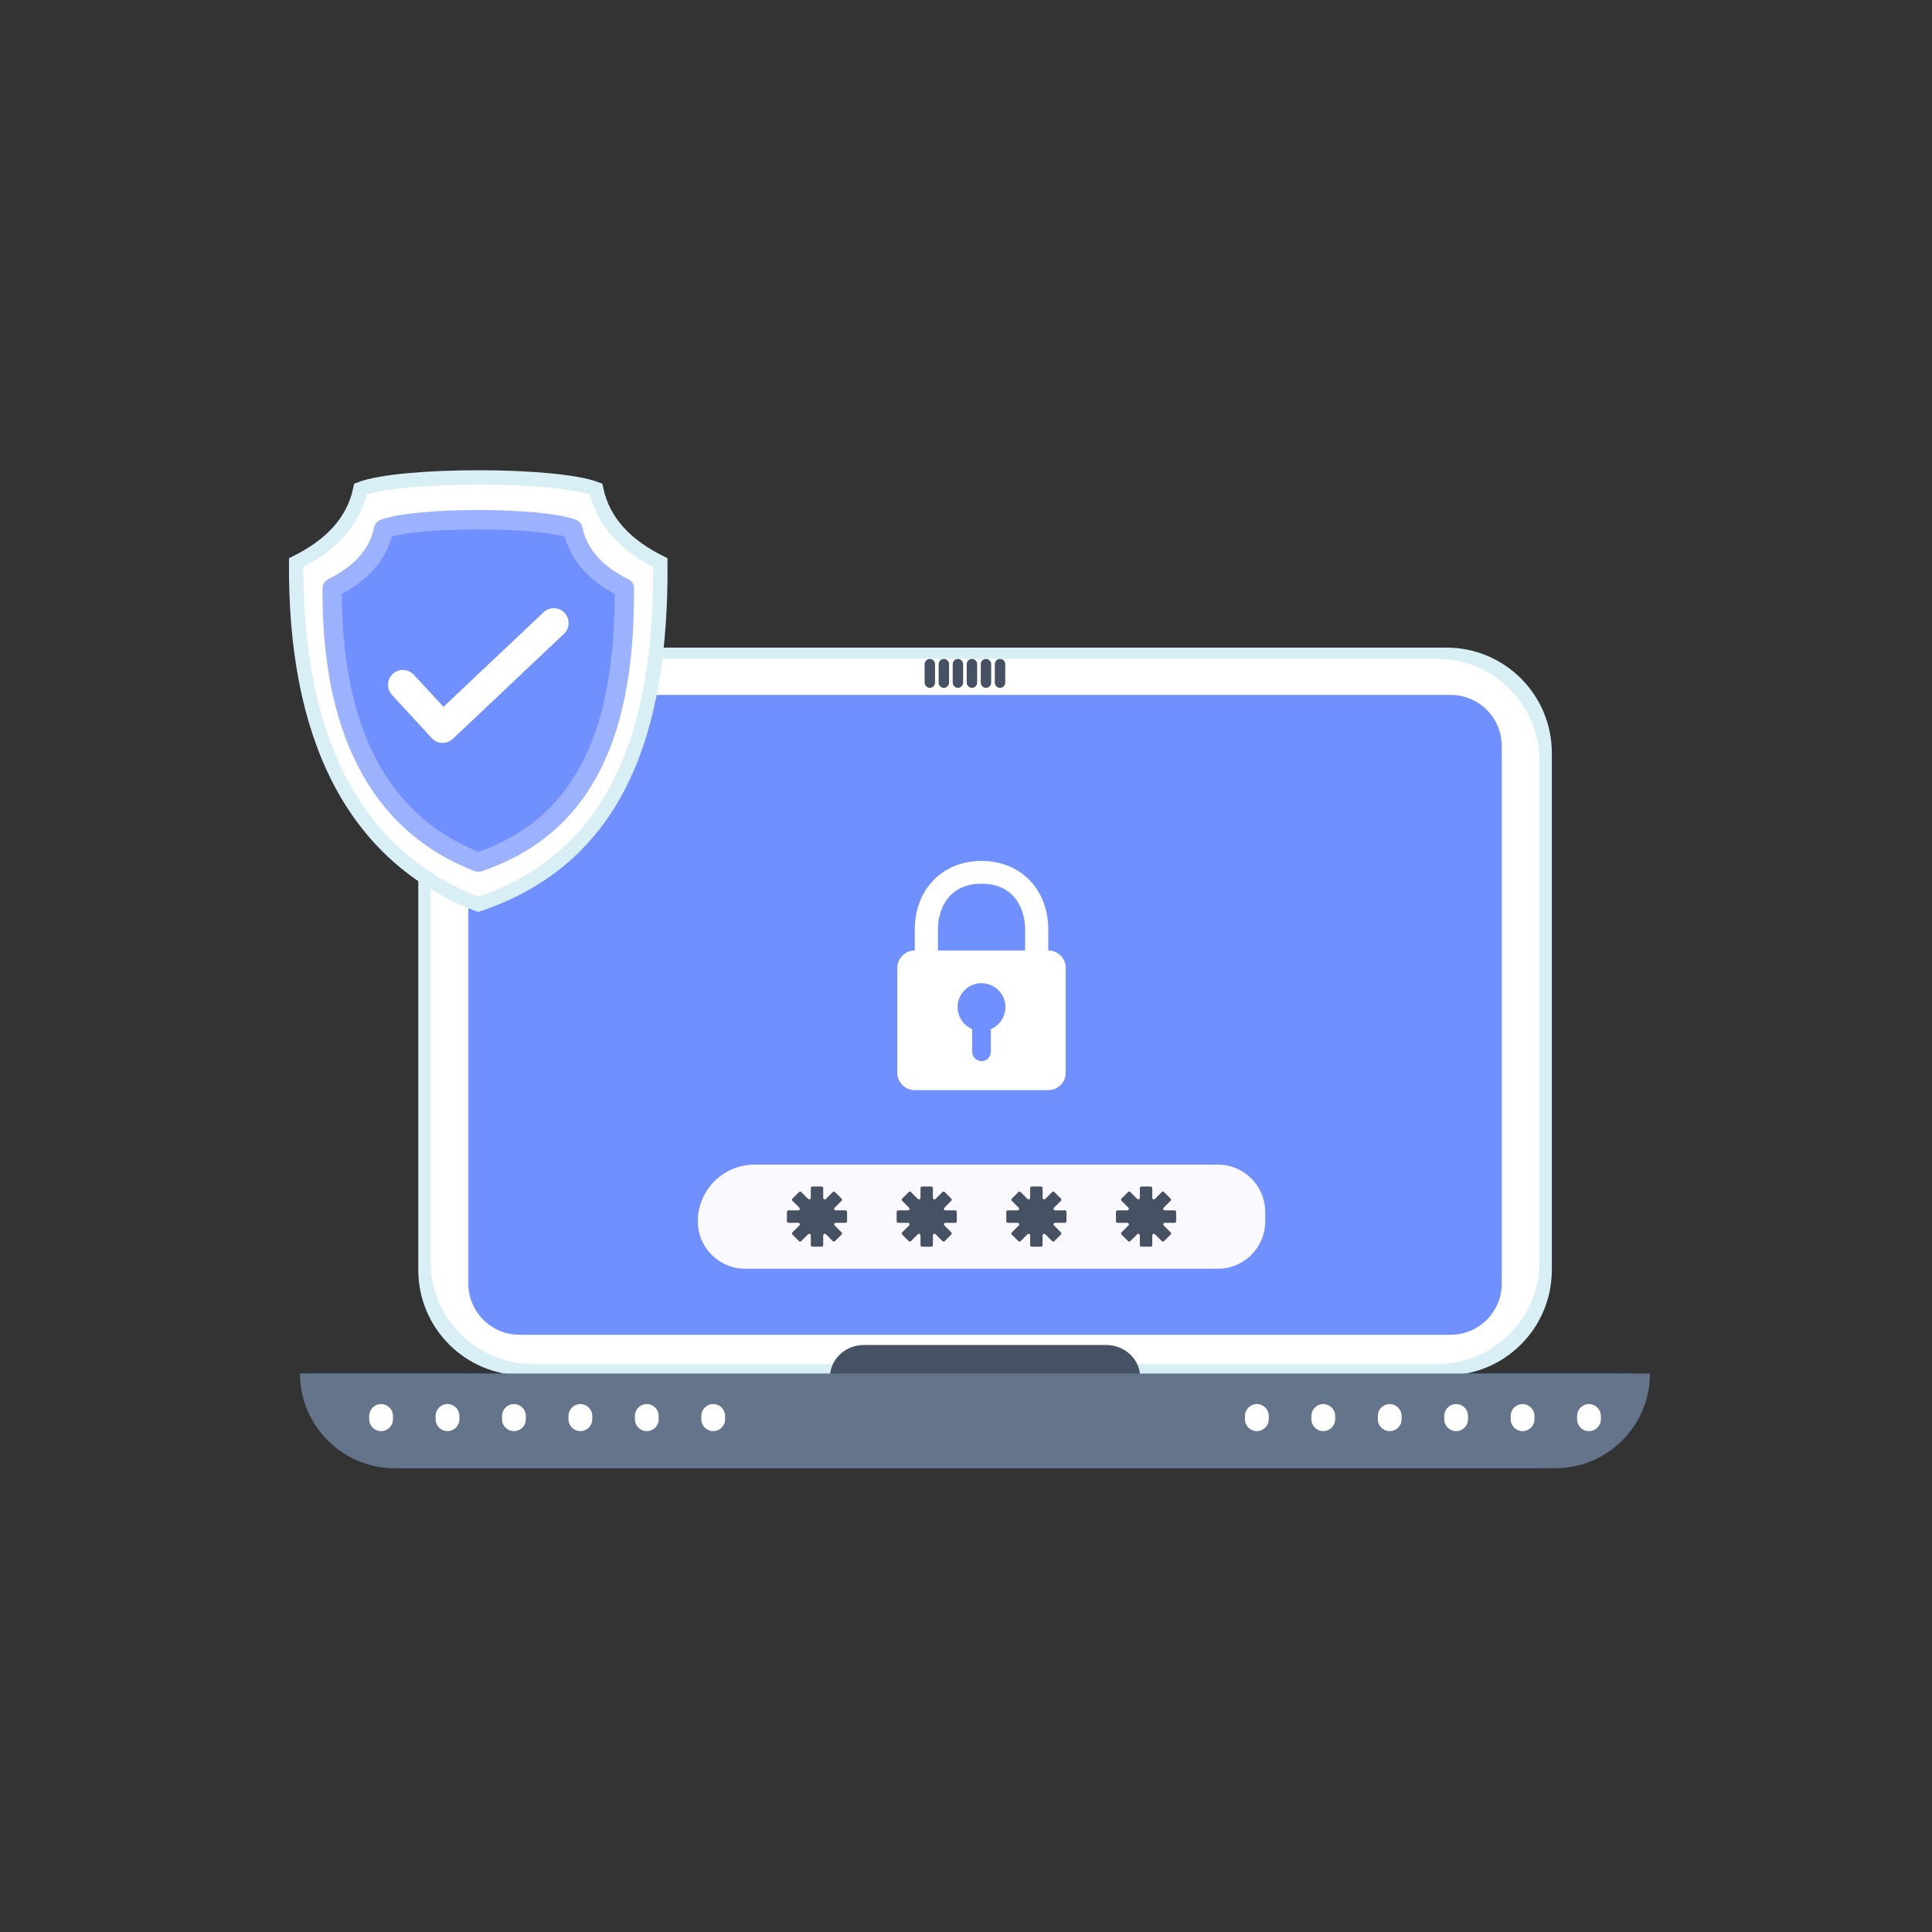 <svg width="137" height="137" viewBox="0 0 137 137" fill="none" xmlns="http://www.w3.org/2000/svg">
<rect x="0" y="0" width="137" height="137" fill="#333333" stroke="none"/>
<path d="M108.915 104.109H28.044C24.335 104.109 21.329 101.103 21.329 97.394H115.629C115.629 101.103 112.623 104.109 108.915 104.109Z" fill="#0F65B2"/>
<path d="M102.571 97.526H37.131C33.006 97.526 29.661 94.181 29.661 90.056V53.392C29.661 49.267 33.006 45.922 37.131 45.922H102.571C106.696 45.922 110.041 49.267 110.041 53.392V90.056C110.041 94.182 106.696 97.526 102.571 97.526Z" fill="#D7EFF5"/>
<path d="M101.859 96.733H37.844C33.808 96.733 30.536 93.491 30.536 89.492V53.955C30.536 49.956 33.808 46.714 37.844 46.714H101.859C105.894 46.714 109.167 49.956 109.167 53.955V89.492C109.166 93.491 105.894 96.733 101.859 96.733Z" fill="white"/>
<path d="M102.867 94.649H36.836C34.834 94.649 33.21 93.026 33.21 91.024V52.901C33.21 50.899 34.834 49.276 36.836 49.276H102.867C104.869 49.276 106.492 50.899 106.492 52.901V91.024C106.492 93.026 104.869 94.649 102.867 94.649Z" fill="#7190FF"/>
<path d="M65.935 48.776C65.732 48.776 65.567 48.611 65.567 48.407V47.093C65.567 46.89 65.732 46.725 65.935 46.725C66.139 46.725 66.304 46.89 66.304 47.093V48.407C66.303 48.611 66.138 48.776 65.935 48.776Z" fill="#465263"/>
<path d="M66.93 48.776C66.727 48.776 66.561 48.611 66.561 48.407V47.093C66.561 46.89 66.727 46.725 66.93 46.725C67.134 46.725 67.299 46.89 67.299 47.093V48.407C67.298 48.611 67.133 48.776 66.93 48.776Z" fill="#465263"/>
<path d="M67.927 48.776C67.723 48.776 67.558 48.611 67.558 48.407V47.093C67.558 46.89 67.723 46.725 67.927 46.725C68.13 46.725 68.295 46.89 68.295 47.093V48.407C68.295 48.611 68.13 48.776 67.927 48.776Z" fill="#465263"/>
<path d="M68.922 48.776C68.718 48.776 68.553 48.611 68.553 48.407V47.093C68.553 46.89 68.718 46.725 68.922 46.725C69.125 46.725 69.29 46.89 69.29 47.093V48.407C69.29 48.611 69.125 48.776 68.922 48.776Z" fill="#465263"/>
<path d="M69.916 48.776C69.712 48.776 69.548 48.611 69.548 48.407V47.093C69.548 46.89 69.712 46.725 69.916 46.725C70.119 46.725 70.284 46.89 70.284 47.093V48.407C70.284 48.611 70.119 48.776 69.916 48.776Z" fill="#465263"/>
<path d="M70.913 48.776C70.709 48.776 70.544 48.611 70.544 48.407V47.093C70.544 46.89 70.709 46.725 70.913 46.725C71.117 46.725 71.281 46.89 71.281 47.093V48.407C71.28 48.611 71.116 48.776 70.913 48.776Z" fill="#465263"/>
<path d="M86.359 89.968H52.844C50.988 89.968 49.483 88.463 49.483 86.607C49.483 84.385 51.284 82.585 53.505 82.585H86.359C88.215 82.585 89.719 84.089 89.719 85.946V86.607C89.719 88.463 88.215 89.968 86.359 89.968Z" fill="#F9F9FF"/>
<path d="M59.957 85.829H59.267C59.167 85.829 59.118 85.709 59.188 85.639L59.676 85.151C59.719 85.108 59.719 85.038 59.676 84.994L59.21 84.528C59.167 84.485 59.096 84.485 59.053 84.528L58.565 85.017C58.495 85.087 58.375 85.037 58.375 84.938V84.248C58.375 84.186 58.325 84.137 58.264 84.137H57.605C57.544 84.137 57.494 84.186 57.494 84.248V84.938C57.494 85.037 57.374 85.087 57.304 85.017L56.816 84.528C56.773 84.485 56.703 84.485 56.659 84.528L56.193 84.994C56.15 85.038 56.15 85.108 56.193 85.151L56.682 85.639C56.752 85.709 56.702 85.829 56.603 85.829H55.913C55.851 85.829 55.801 85.879 55.801 85.94V86.599C55.801 86.661 55.851 86.71 55.913 86.71H56.603C56.702 86.71 56.752 86.83 56.681 86.9L56.193 87.388C56.15 87.431 56.15 87.502 56.193 87.545L56.659 88.011C56.703 88.054 56.773 88.054 56.816 88.011L57.304 87.523C57.375 87.453 57.494 87.503 57.494 87.602V88.292C57.494 88.353 57.544 88.403 57.605 88.403H58.264C58.325 88.403 58.375 88.353 58.375 88.292V87.602C58.375 87.503 58.495 87.453 58.565 87.523L59.053 88.011C59.096 88.054 59.167 88.054 59.21 88.011L59.676 87.545C59.719 87.502 59.719 87.431 59.676 87.388L59.188 86.9C59.118 86.829 59.167 86.71 59.267 86.71H59.957C60.019 86.71 60.068 86.661 60.068 86.599V85.94C60.068 85.879 60.019 85.829 59.957 85.829Z" fill="#465263"/>
<path d="M67.736 85.829H67.045C66.946 85.829 66.897 85.709 66.967 85.639L67.455 85.151C67.498 85.108 67.498 85.038 67.455 84.994L66.989 84.528C66.946 84.485 66.875 84.485 66.832 84.528L66.344 85.017C66.274 85.087 66.154 85.037 66.154 84.938V84.248C66.154 84.186 66.105 84.137 66.043 84.137H65.384C65.323 84.137 65.273 84.186 65.273 84.248V84.938C65.273 85.037 65.153 85.087 65.083 85.017L64.595 84.528C64.552 84.485 64.481 84.485 64.438 84.528L63.973 84.994C63.929 85.038 63.929 85.108 63.973 85.151L64.461 85.639C64.531 85.709 64.481 85.829 64.382 85.829H63.692C63.63 85.829 63.581 85.879 63.581 85.94V86.599C63.581 86.661 63.63 86.71 63.692 86.71H64.382C64.481 86.71 64.531 86.83 64.461 86.9L63.973 87.388C63.929 87.431 63.929 87.502 63.973 87.545L64.438 88.011C64.481 88.054 64.552 88.054 64.595 88.011L65.083 87.523C65.154 87.453 65.273 87.503 65.273 87.602V88.292C65.273 88.353 65.323 88.403 65.384 88.403H66.043C66.105 88.403 66.154 88.353 66.154 88.292V87.602C66.154 87.503 66.274 87.453 66.344 87.523L66.832 88.011C66.875 88.054 66.946 88.054 66.989 88.011L67.455 87.545C67.498 87.502 67.498 87.431 67.455 87.388L66.967 86.9C66.897 86.829 66.946 86.71 67.045 86.71H67.736C67.797 86.71 67.847 86.661 67.847 86.599V85.94C67.847 85.879 67.797 85.829 67.736 85.829Z" fill="#465263"/>
<path d="M75.513 85.829H74.823C74.724 85.829 74.674 85.709 74.743 85.639L75.232 85.151C75.275 85.108 75.275 85.038 75.232 84.994L74.766 84.528C74.723 84.485 74.652 84.485 74.609 84.528L74.12 85.017C74.05 85.087 73.931 85.037 73.931 84.938V84.248C73.931 84.186 73.881 84.137 73.819 84.137H73.161C73.1 84.137 73.05 84.186 73.05 84.248V84.938C73.05 85.037 72.93 85.087 72.86 85.017L72.372 84.528C72.329 84.485 72.258 84.485 72.215 84.528L71.749 84.994C71.706 85.038 71.706 85.108 71.749 85.151L72.237 85.639C72.307 85.709 72.257 85.829 72.158 85.829H71.468C71.406 85.829 71.356 85.879 71.356 85.94V86.599C71.356 86.661 71.406 86.71 71.468 86.71H72.158C72.257 86.71 72.307 86.83 72.237 86.9L71.749 87.388C71.706 87.431 71.706 87.502 71.749 87.545L72.215 88.011C72.258 88.054 72.329 88.054 72.372 88.011L72.86 87.523C72.93 87.453 73.05 87.503 73.05 87.602V88.292C73.05 88.353 73.1 88.403 73.161 88.403H73.819C73.881 88.403 73.931 88.353 73.931 88.292V87.602C73.931 87.503 74.05 87.453 74.12 87.523L74.609 88.011C74.652 88.054 74.723 88.054 74.766 88.011L75.232 87.545C75.275 87.502 75.275 87.431 75.232 87.388L74.743 86.9C74.674 86.829 74.724 86.71 74.823 86.71H75.513C75.574 86.71 75.624 86.661 75.624 86.599V85.94C75.624 85.879 75.575 85.829 75.513 85.829Z" fill="#465263"/>
<path d="M83.289 85.829H82.599C82.5 85.829 82.45 85.709 82.52 85.639L83.008 85.151C83.052 85.108 83.052 85.038 83.008 84.994L82.543 84.528C82.499 84.485 82.429 84.485 82.386 84.528L81.898 85.017C81.828 85.087 81.708 85.037 81.708 84.938V84.248C81.708 84.186 81.659 84.137 81.597 84.137H80.938C80.877 84.137 80.827 84.186 80.827 84.248V84.938C80.827 85.037 80.707 85.087 80.637 85.017L80.15 84.528C80.106 84.485 80.035 84.485 79.992 84.528L79.526 84.994C79.483 85.038 79.483 85.108 79.526 85.151L80.014 85.639C80.084 85.709 80.034 85.829 79.935 85.829H79.246C79.183 85.829 79.134 85.879 79.134 85.94V86.599C79.134 86.661 79.183 86.71 79.246 86.71H79.935C80.034 86.71 80.084 86.83 80.014 86.9L79.526 87.388C79.483 87.431 79.483 87.502 79.526 87.545L79.992 88.011C80.035 88.054 80.106 88.054 80.15 88.011L80.637 87.523C80.707 87.453 80.827 87.503 80.827 87.602V88.292C80.827 88.353 80.877 88.403 80.938 88.403H81.597C81.659 88.403 81.708 88.353 81.708 88.292V87.602C81.708 87.503 81.828 87.453 81.898 87.523L82.386 88.011C82.429 88.054 82.499 88.054 82.543 88.011L83.008 87.545C83.052 87.502 83.052 87.431 83.008 87.388L82.52 86.9C82.45 86.829 82.5 86.71 82.599 86.71H83.289C83.351 86.71 83.401 86.661 83.401 86.599V85.94C83.401 85.879 83.351 85.829 83.289 85.829Z" fill="#465263"/>
<path d="M74.333 67.399C74.333 67.093 74.333 66.62 74.333 65.891C74.333 63.188 72.48 61.051 69.601 61.051C66.722 61.051 64.869 63.188 64.869 65.891C64.869 66.62 64.869 67.093 64.869 67.399C64.185 67.399 63.63 67.954 63.63 68.638V76.064C63.63 76.748 64.185 77.302 64.869 77.302H74.332C75.017 77.302 75.572 76.748 75.572 76.064V68.638C75.572 67.954 75.017 67.399 74.333 67.399ZM70.263 72.978V74.582C70.263 74.948 69.966 75.245 69.6 75.245C69.234 75.245 68.938 74.948 68.938 74.582V72.978C68.264 72.691 67.813 71.982 67.919 71.182C68.02 70.425 68.643 69.815 69.402 69.73C70.427 69.613 71.297 70.412 71.297 71.415C71.297 72.117 70.871 72.719 70.263 72.978ZM72.692 67.399H66.509C66.509 67.077 66.509 66.572 66.509 65.891C66.509 64.628 67.145 62.663 69.601 62.663C72.056 62.663 72.692 64.628 72.692 65.891C72.692 66.572 72.692 67.077 72.692 67.399Z" fill="white"/>
<path d="M78.436 99.943H61.266C59.933 99.943 58.852 98.92 58.852 97.659C58.852 96.397 59.933 95.374 61.266 95.374H78.436C79.769 95.374 80.849 96.397 80.849 97.659C80.849 98.92 79.768 99.943 78.436 99.943Z" fill="#465263"/>
<path d="M110.286 104.112H27.987C24.279 104.112 21.273 101.106 21.273 97.397H22.701H117C117 101.106 113.994 104.112 110.286 104.112Z" fill="#64748B"/>
<path d="M27.023 99.564C27.488 99.564 27.866 99.941 27.866 100.406V100.64C27.866 101.106 27.488 101.483 27.023 101.483C26.557 101.483 26.18 101.106 26.18 100.64V100.406C26.18 99.941 26.557 99.564 27.023 99.564Z" fill="white"/>
<path d="M31.734 99.564C32.199 99.564 32.577 99.941 32.577 100.406V100.64C32.577 101.106 32.199 101.483 31.734 101.483C31.268 101.483 30.891 101.106 30.891 100.64V100.406C30.891 99.941 31.268 99.564 31.734 99.564Z" fill="white"/>
<path d="M36.444 99.564C36.909 99.564 37.287 99.941 37.287 100.406V100.64C37.287 101.106 36.909 101.483 36.444 101.483C35.978 101.483 35.601 101.106 35.601 100.64V100.406C35.601 99.941 35.978 99.564 36.444 99.564Z" fill="white"/>
<path d="M41.155 99.564C41.621 99.564 41.998 99.941 41.998 100.406V100.64C41.998 101.106 41.621 101.483 41.155 101.483C40.69 101.483 40.312 101.106 40.312 100.64V100.406C40.312 99.941 40.69 99.564 41.155 99.564Z" fill="white"/>
<path d="M45.864 99.564C46.33 99.564 46.707 99.941 46.707 100.406V100.64C46.707 101.106 46.33 101.483 45.864 101.483C45.399 101.483 45.022 101.106 45.022 100.64V100.406C45.021 99.941 45.399 99.564 45.864 99.564Z" fill="white"/>
<path d="M50.575 99.564C51.04 99.564 51.418 99.941 51.418 100.406V100.64C51.418 101.106 51.04 101.483 50.575 101.483C50.109 101.483 49.732 101.106 49.732 100.64V100.406C49.731 99.941 50.109 99.564 50.575 99.564Z" fill="white"/>
<path d="M89.125 99.564C89.591 99.564 89.968 99.941 89.968 100.406V100.64C89.968 101.106 89.591 101.483 89.125 101.483C88.66 101.483 88.282 101.106 88.282 100.64V100.406C88.282 99.941 88.66 99.564 89.125 99.564Z" fill="white"/>
<path d="M93.835 99.564C94.301 99.564 94.678 99.941 94.678 100.406V100.64C94.678 101.106 94.301 101.483 93.835 101.483C93.369 101.483 92.992 101.106 92.992 100.64V100.406C92.992 99.941 93.37 99.564 93.835 99.564Z" fill="white"/>
<path d="M98.546 99.564C99.012 99.564 99.389 99.941 99.389 100.406V100.64C99.389 101.106 99.012 101.483 98.546 101.483C98.081 101.483 97.703 101.106 97.703 100.64V100.406C97.704 99.941 98.081 99.564 98.546 99.564Z" fill="white"/>
<path d="M103.257 99.564C103.723 99.564 104.1 99.941 104.1 100.406V100.64C104.1 101.106 103.723 101.483 103.257 101.483C102.791 101.483 102.415 101.106 102.415 100.64V100.406C102.415 99.941 102.791 99.564 103.257 99.564Z" fill="white"/>
<path d="M107.967 99.564C108.432 99.564 108.81 99.941 108.81 100.406V100.64C108.81 101.106 108.432 101.483 107.967 101.483C107.502 101.483 107.124 101.106 107.124 100.64V100.406C107.124 99.941 107.501 99.564 107.967 99.564Z" fill="white"/>
<path d="M112.677 99.564C113.142 99.564 113.52 99.941 113.52 100.406V100.64C113.52 101.106 113.142 101.483 112.677 101.483C112.211 101.483 111.834 101.106 111.834 100.64V100.406C111.834 99.941 112.211 99.564 112.677 99.564Z" fill="white"/>
<path d="M46.826 39.901C44.466 38.723 42.779 37.093 42.27 34.675C39.427 33.581 28.4 33.581 25.557 34.675C25.048 37.093 23.361 38.723 21.001 39.901C20.916 52.047 24.908 60.667 33.914 64.131C43.681 60.839 46.911 52.047 46.826 39.901Z" fill="#639FDB"/>
<path d="M46.826 39.901C44.466 38.723 42.779 37.093 42.27 34.675C39.427 33.581 28.4 33.581 25.557 34.675C25.048 37.093 23.361 38.723 21.001 39.901C20.916 52.047 24.908 60.667 33.914 64.131C43.681 60.839 46.911 52.047 46.826 39.901Z" fill="white" stroke="#D7EFF5" stroke-width="1.019"/>
<path d="M44.271 41.702C42.377 40.757 41.025 39.45 40.617 37.511C38.336 36.633 29.492 36.633 27.212 37.511C26.803 39.45 25.45 40.757 23.557 41.702C23.489 51.444 26.691 58.357 33.914 61.136C41.748 58.496 44.339 51.444 44.271 41.702Z" fill="#7190FF" stroke="#9CB2FF" stroke-width="1.375" stroke-miterlimit="10" stroke-linecap="round" stroke-linejoin="round"/>
<path d="M38.545 43.416L31.446 50.124L29.34 47.845C28.943 47.414 28.27 47.392 27.845 47.794C27.427 48.19 27.405 48.847 27.793 49.27L30.614 52.34C31.012 52.772 31.685 52.796 32.111 52.393L39.99 44.946C40.407 44.552 40.431 43.898 40.046 43.474L40.045 43.473C39.649 43.036 38.972 43.011 38.545 43.416Z" fill="white"/>
</svg>

